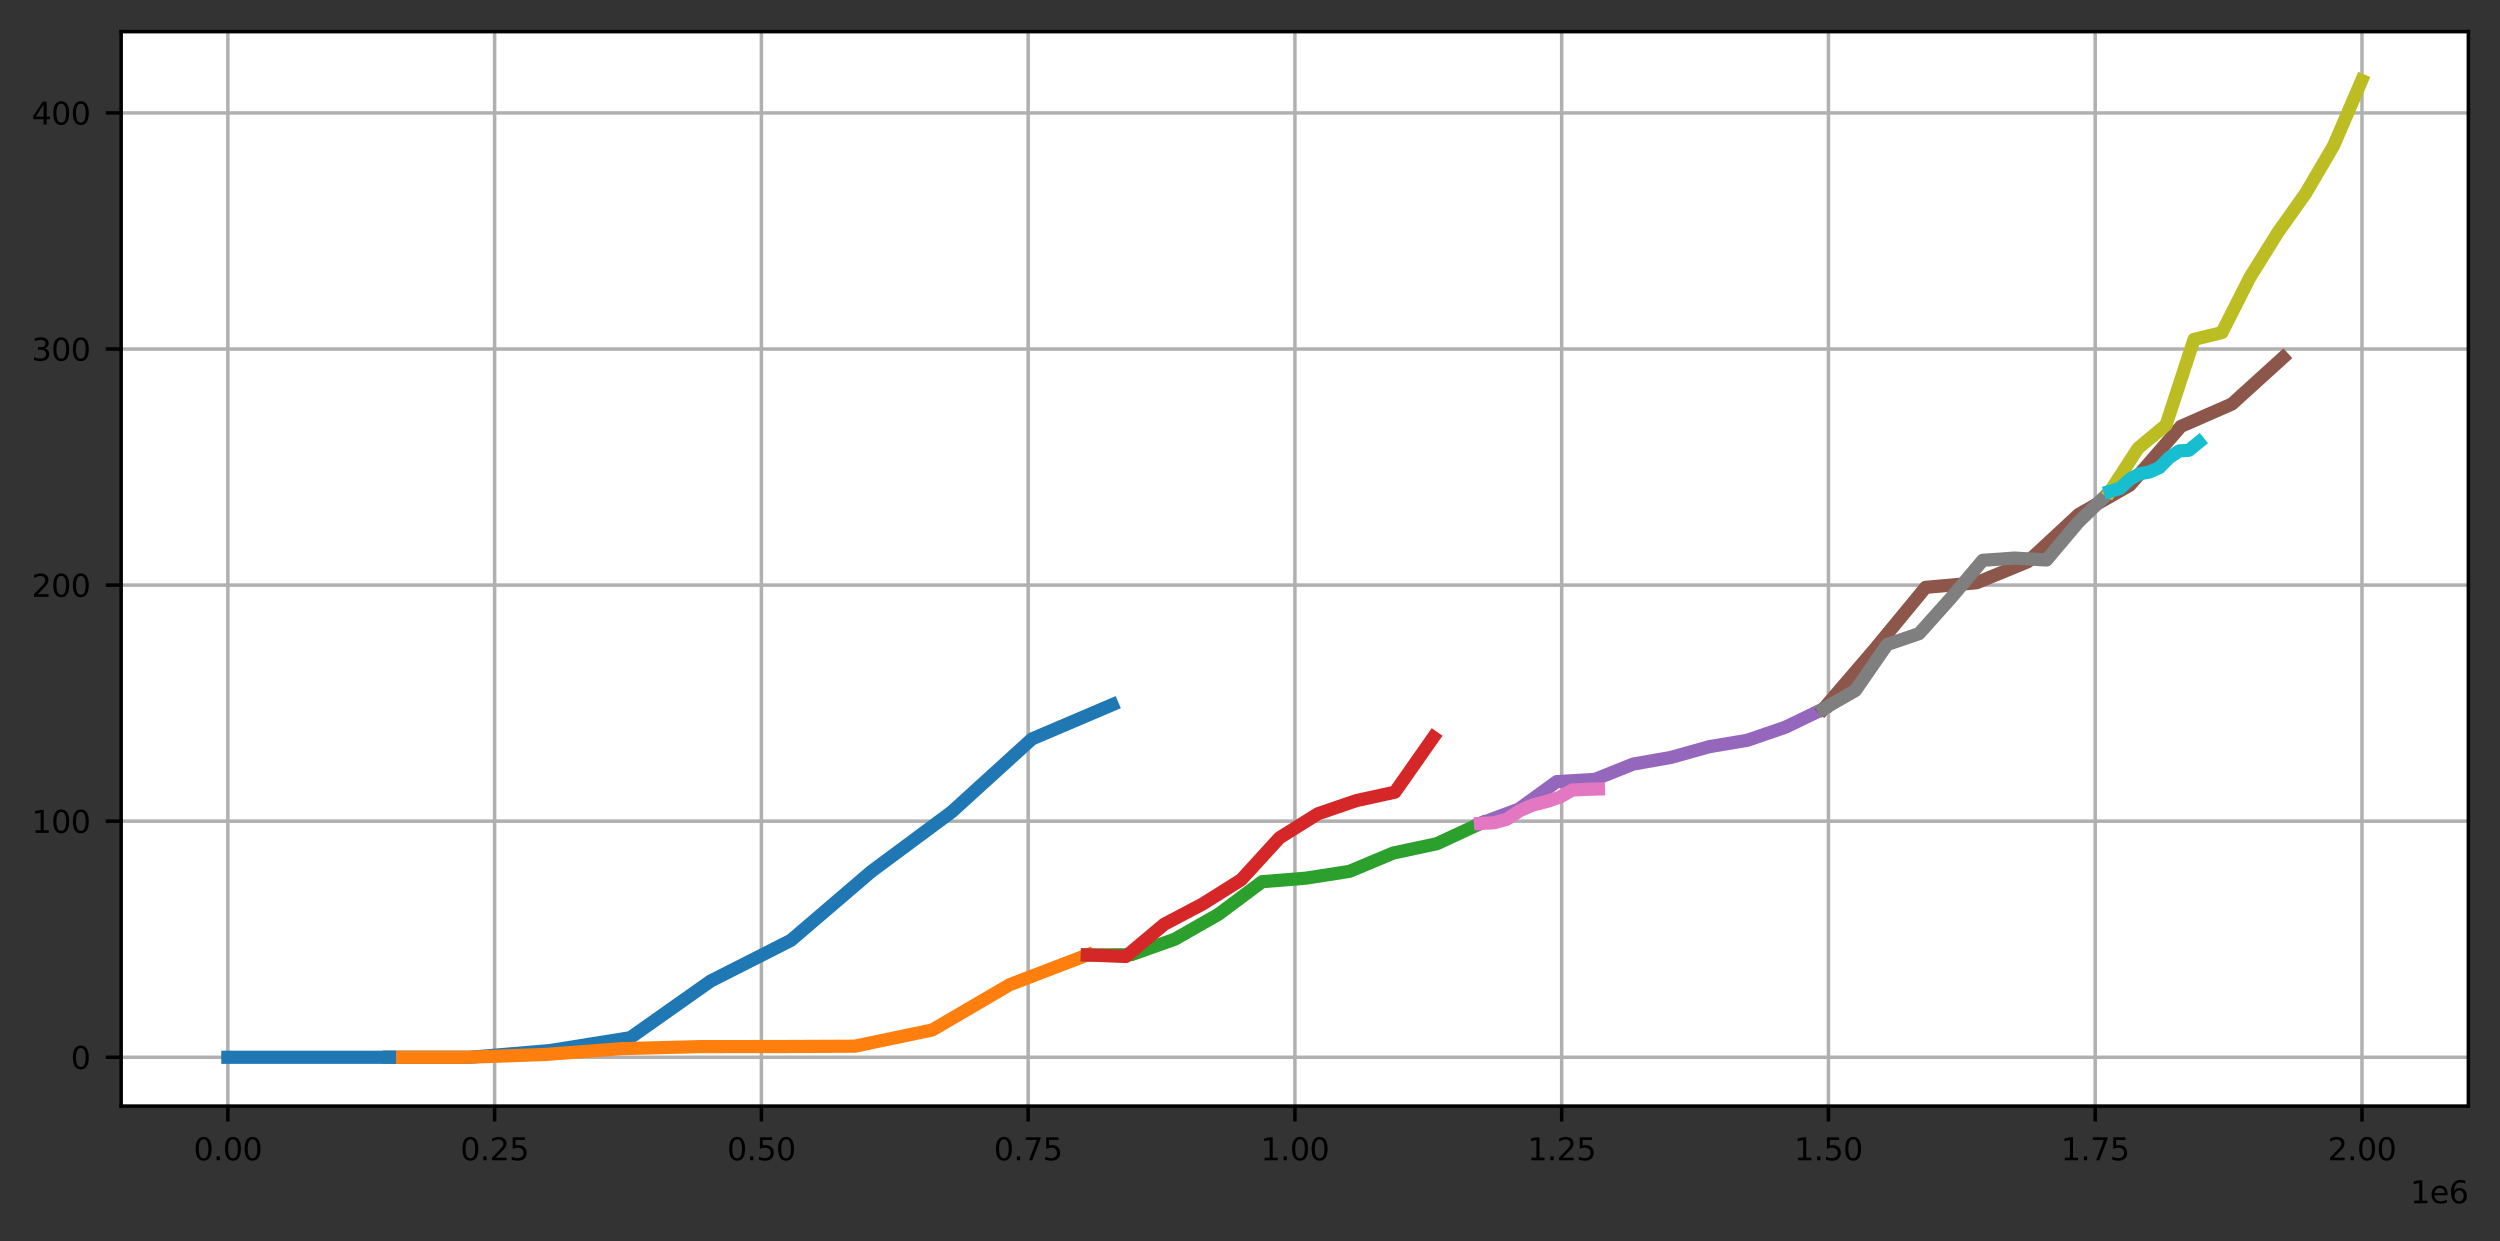 <?xml version="1.0" encoding="utf-8" standalone="no"?>
<!DOCTYPE svg PUBLIC "-//W3C//DTD SVG 1.1//EN"
  "http://www.w3.org/Graphics/SVG/1.1/DTD/svg11.dtd">
<svg height="282.349pt" version="1.1" viewBox="0 0 568.661 282.349" width="568.661pt" xmlns="http://www.w3.org/2000/svg" xmlns:xlink="http://www.w3.org/1999/xlink">
 <rect x="0" y="0" width="568.661" height="282.349" fill="#333333" stroke="none"/>
 <defs>
  <style type="text/css">*{stroke-linecap:butt;stroke-linejoin:round;}</style>
 </defs>
 <g id="figure_1">
  <g id="patch_1">
   <path d="M 0 282.349 
L 568.661 282.349 
L 568.661 0 
L 0 0 
z
" style="fill:none;"/>
  </g>
  <g id="axes_1">
   <g id="patch_2">
    <path d="M 27.561 251.6 
L 561.461 251.6 
L 561.461 7.2 
L 27.561 7.2 
z
" style="fill:#ffffff;"/>
   </g>
   <g id="matplotlib.axis_1">
    <g id="xtick_1">
     <g id="line2d_1">
      <path clip-path="url(#p3aca8bba7a)" d="M 51.829 251.6 
L 51.829 7.2 
" style="fill:none;stroke:#b0b0b0;stroke-linecap:square;stroke-width:0.8;"/>
     </g>
     <g id="line2d_2">
      <defs>
       <path d="M 0 0 
L 0 3.5 
" id="m0d9103af17" style="stroke:#000000;stroke-width:0.8;"/>
      </defs>
      <g>
       <use style="stroke:#000000;stroke-width:0.8;" x="51.829" xlink:href="#m0d9103af17" y="251.6"/>
      </g>
     </g>
     <g id="text_1">
      <!-- 0.00 -->
      <g transform="translate(44.036 263.919)scale(0.07 -0.07)">
       <defs>
        <path d="M 2034 4250 
Q 1547 4250 1301 3770 
Q 1056 3291 1056 2328 
Q 1056 1369 1301 889 
Q 1547 409 2034 409 
Q 2525 409 2770 889 
Q 3016 1369 3016 2328 
Q 3016 3291 2770 3770 
Q 2525 4250 2034 4250 
z
M 2034 4750 
Q 2819 4750 3233 4129 
Q 3647 3509 3647 2328 
Q 3647 1150 3233 529 
Q 2819 -91 2034 -91 
Q 1250 -91 836 529 
Q 422 1150 422 2328 
Q 422 3509 836 4129 
Q 1250 4750 2034 4750 
z
" id="DejaVuSans-30" transform="scale(0.016)"/>
        <path d="M 684 794 
L 1344 794 
L 1344 0 
L 684 0 
L 684 794 
z
" id="DejaVuSans-2e" transform="scale(0.016)"/>
       </defs>
       <use xlink:href="#DejaVuSans-30"/>
       <use x="63.623" xlink:href="#DejaVuSans-2e"/>
       <use x="95.41" xlink:href="#DejaVuSans-30"/>
       <use x="159.033" xlink:href="#DejaVuSans-30"/>
      </g>
     </g>
    </g>
    <g id="xtick_2">
     <g id="line2d_3">
      <path clip-path="url(#p3aca8bba7a)" d="M 112.509 251.6 
L 112.509 7.2 
" style="fill:none;stroke:#b0b0b0;stroke-linecap:square;stroke-width:0.8;"/>
     </g>
     <g id="line2d_4">
      <g>
       <use style="stroke:#000000;stroke-width:0.8;" x="112.509" xlink:href="#m0d9103af17" y="251.6"/>
      </g>
     </g>
     <g id="text_2">
      <!-- 0.25 -->
      <g transform="translate(104.716 263.919)scale(0.07 -0.07)">
       <defs>
        <path d="M 1228 531 
L 3431 531 
L 3431 0 
L 469 0 
L 469 531 
Q 828 903 1448 1529 
Q 2069 2156 2228 2338 
Q 2531 2678 2651 2914 
Q 2772 3150 2772 3378 
Q 2772 3750 2511 3984 
Q 2250 4219 1831 4219 
Q 1534 4219 1204 4116 
Q 875 4013 500 3803 
L 500 4441 
Q 881 4594 1212 4672 
Q 1544 4750 1819 4750 
Q 2544 4750 2975 4387 
Q 3406 4025 3406 3419 
Q 3406 3131 3298 2873 
Q 3191 2616 2906 2266 
Q 2828 2175 2409 1742 
Q 1991 1309 1228 531 
z
" id="DejaVuSans-32" transform="scale(0.016)"/>
        <path d="M 691 4666 
L 3169 4666 
L 3169 4134 
L 1269 4134 
L 1269 2991 
Q 1406 3038 1543 3061 
Q 1681 3084 1819 3084 
Q 2600 3084 3056 2656 
Q 3513 2228 3513 1497 
Q 3513 744 3044 326 
Q 2575 -91 1722 -91 
Q 1428 -91 1123 -41 
Q 819 9 494 109 
L 494 744 
Q 775 591 1075 516 
Q 1375 441 1709 441 
Q 2250 441 2565 725 
Q 2881 1009 2881 1497 
Q 2881 1984 2565 2268 
Q 2250 2553 1709 2553 
Q 1456 2553 1204 2497 
Q 953 2441 691 2322 
L 691 4666 
z
" id="DejaVuSans-35" transform="scale(0.016)"/>
       </defs>
       <use xlink:href="#DejaVuSans-30"/>
       <use x="63.623" xlink:href="#DejaVuSans-2e"/>
       <use x="95.41" xlink:href="#DejaVuSans-32"/>
       <use x="159.033" xlink:href="#DejaVuSans-35"/>
      </g>
     </g>
    </g>
    <g id="xtick_3">
     <g id="line2d_5">
      <path clip-path="url(#p3aca8bba7a)" d="M 173.188 251.6 
L 173.188 7.2 
" style="fill:none;stroke:#b0b0b0;stroke-linecap:square;stroke-width:0.8;"/>
     </g>
     <g id="line2d_6">
      <g>
       <use style="stroke:#000000;stroke-width:0.8;" x="173.188" xlink:href="#m0d9103af17" y="251.6"/>
      </g>
     </g>
     <g id="text_3">
      <!-- 0.50 -->
      <g transform="translate(165.395 263.919)scale(0.07 -0.07)">
       <use xlink:href="#DejaVuSans-30"/>
       <use x="63.623" xlink:href="#DejaVuSans-2e"/>
       <use x="95.41" xlink:href="#DejaVuSans-35"/>
       <use x="159.033" xlink:href="#DejaVuSans-30"/>
      </g>
     </g>
    </g>
    <g id="xtick_4">
     <g id="line2d_7">
      <path clip-path="url(#p3aca8bba7a)" d="M 233.867 251.6 
L 233.867 7.2 
" style="fill:none;stroke:#b0b0b0;stroke-linecap:square;stroke-width:0.8;"/>
     </g>
     <g id="line2d_8">
      <g>
       <use style="stroke:#000000;stroke-width:0.8;" x="233.867" xlink:href="#m0d9103af17" y="251.6"/>
      </g>
     </g>
     <g id="text_4">
      <!-- 0.75 -->
      <g transform="translate(226.074 263.919)scale(0.07 -0.07)">
       <defs>
        <path d="M 525 4666 
L 3525 4666 
L 3525 4397 
L 1831 0 
L 1172 0 
L 2766 4134 
L 525 4134 
L 525 4666 
z
" id="DejaVuSans-37" transform="scale(0.016)"/>
       </defs>
       <use xlink:href="#DejaVuSans-30"/>
       <use x="63.623" xlink:href="#DejaVuSans-2e"/>
       <use x="95.41" xlink:href="#DejaVuSans-37"/>
       <use x="159.033" xlink:href="#DejaVuSans-35"/>
      </g>
     </g>
    </g>
    <g id="xtick_5">
     <g id="line2d_9">
      <path clip-path="url(#p3aca8bba7a)" d="M 294.547 251.6 
L 294.547 7.2 
" style="fill:none;stroke:#b0b0b0;stroke-linecap:square;stroke-width:0.8;"/>
     </g>
     <g id="line2d_10">
      <g>
       <use style="stroke:#000000;stroke-width:0.8;" x="294.547" xlink:href="#m0d9103af17" y="251.6"/>
      </g>
     </g>
     <g id="text_5">
      <!-- 1.00 -->
      <g transform="translate(286.754 263.919)scale(0.07 -0.07)">
       <defs>
        <path d="M 794 531 
L 1825 531 
L 1825 4091 
L 703 3866 
L 703 4441 
L 1819 4666 
L 2450 4666 
L 2450 531 
L 3481 531 
L 3481 0 
L 794 0 
L 794 531 
z
" id="DejaVuSans-31" transform="scale(0.016)"/>
       </defs>
       <use xlink:href="#DejaVuSans-31"/>
       <use x="63.623" xlink:href="#DejaVuSans-2e"/>
       <use x="95.41" xlink:href="#DejaVuSans-30"/>
       <use x="159.033" xlink:href="#DejaVuSans-30"/>
      </g>
     </g>
    </g>
    <g id="xtick_6">
     <g id="line2d_11">
      <path clip-path="url(#p3aca8bba7a)" d="M 355.226 251.6 
L 355.226 7.2 
" style="fill:none;stroke:#b0b0b0;stroke-linecap:square;stroke-width:0.8;"/>
     </g>
     <g id="line2d_12">
      <g>
       <use style="stroke:#000000;stroke-width:0.8;" x="355.226" xlink:href="#m0d9103af17" y="251.6"/>
      </g>
     </g>
     <g id="text_6">
      <!-- 1.25 -->
      <g transform="translate(347.433 263.919)scale(0.07 -0.07)">
       <use xlink:href="#DejaVuSans-31"/>
       <use x="63.623" xlink:href="#DejaVuSans-2e"/>
       <use x="95.41" xlink:href="#DejaVuSans-32"/>
       <use x="159.033" xlink:href="#DejaVuSans-35"/>
      </g>
     </g>
    </g>
    <g id="xtick_7">
     <g id="line2d_13">
      <path clip-path="url(#p3aca8bba7a)" d="M 415.905 251.6 
L 415.905 7.2 
" style="fill:none;stroke:#b0b0b0;stroke-linecap:square;stroke-width:0.8;"/>
     </g>
     <g id="line2d_14">
      <g>
       <use style="stroke:#000000;stroke-width:0.8;" x="415.905" xlink:href="#m0d9103af17" y="251.6"/>
      </g>
     </g>
     <g id="text_7">
      <!-- 1.50 -->
      <g transform="translate(408.112 263.919)scale(0.07 -0.07)">
       <use xlink:href="#DejaVuSans-31"/>
       <use x="63.623" xlink:href="#DejaVuSans-2e"/>
       <use x="95.41" xlink:href="#DejaVuSans-35"/>
       <use x="159.033" xlink:href="#DejaVuSans-30"/>
      </g>
     </g>
    </g>
    <g id="xtick_8">
     <g id="line2d_15">
      <path clip-path="url(#p3aca8bba7a)" d="M 476.584 251.6 
L 476.584 7.2 
" style="fill:none;stroke:#b0b0b0;stroke-linecap:square;stroke-width:0.8;"/>
     </g>
     <g id="line2d_16">
      <g>
       <use style="stroke:#000000;stroke-width:0.8;" x="476.584" xlink:href="#m0d9103af17" y="251.6"/>
      </g>
     </g>
     <g id="text_8">
      <!-- 1.75 -->
      <g transform="translate(468.791 263.919)scale(0.07 -0.07)">
       <use xlink:href="#DejaVuSans-31"/>
       <use x="63.623" xlink:href="#DejaVuSans-2e"/>
       <use x="95.41" xlink:href="#DejaVuSans-37"/>
       <use x="159.033" xlink:href="#DejaVuSans-35"/>
      </g>
     </g>
    </g>
    <g id="xtick_9">
     <g id="line2d_17">
      <path clip-path="url(#p3aca8bba7a)" d="M 537.264 251.6 
L 537.264 7.2 
" style="fill:none;stroke:#b0b0b0;stroke-linecap:square;stroke-width:0.8;"/>
     </g>
     <g id="line2d_18">
      <g>
       <use style="stroke:#000000;stroke-width:0.8;" x="537.264" xlink:href="#m0d9103af17" y="251.6"/>
      </g>
     </g>
     <g id="text_9">
      <!-- 2.00 -->
      <g transform="translate(529.471 263.919)scale(0.07 -0.07)">
       <use xlink:href="#DejaVuSans-32"/>
       <use x="63.623" xlink:href="#DejaVuSans-2e"/>
       <use x="95.41" xlink:href="#DejaVuSans-30"/>
       <use x="159.033" xlink:href="#DejaVuSans-30"/>
      </g>
     </g>
    </g>
    <g id="text_10">
     <!-- 1e6 -->
     <g transform="translate(548.247 273.694)scale(0.07 -0.07)">
      <defs>
       <path d="M 3597 1894 
L 3597 1613 
L 953 1613 
Q 991 1019 1311 708 
Q 1631 397 2203 397 
Q 2534 397 2845 478 
Q 3156 559 3463 722 
L 3463 178 
Q 3153 47 2828 -22 
Q 2503 -91 2169 -91 
Q 1331 -91 842 396 
Q 353 884 353 1716 
Q 353 2575 817 3079 
Q 1281 3584 2069 3584 
Q 2775 3584 3186 3129 
Q 3597 2675 3597 1894 
z
M 3022 2063 
Q 3016 2534 2758 2815 
Q 2500 3097 2075 3097 
Q 1594 3097 1305 2825 
Q 1016 2553 972 2059 
L 3022 2063 
z
" id="DejaVuSans-65" transform="scale(0.016)"/>
       <path d="M 2113 2584 
Q 1688 2584 1439 2293 
Q 1191 2003 1191 1497 
Q 1191 994 1439 701 
Q 1688 409 2113 409 
Q 2538 409 2786 701 
Q 3034 994 3034 1497 
Q 3034 2003 2786 2293 
Q 2538 2584 2113 2584 
z
M 3366 4563 
L 3366 3988 
Q 3128 4100 2886 4159 
Q 2644 4219 2406 4219 
Q 1781 4219 1451 3797 
Q 1122 3375 1075 2522 
Q 1259 2794 1537 2939 
Q 1816 3084 2150 3084 
Q 2853 3084 3261 2657 
Q 3669 2231 3669 1497 
Q 3669 778 3244 343 
Q 2819 -91 2113 -91 
Q 1303 -91 875 529 
Q 447 1150 447 2328 
Q 447 3434 972 4092 
Q 1497 4750 2381 4750 
Q 2619 4750 2861 4703 
Q 3103 4656 3366 4563 
z
" id="DejaVuSans-36" transform="scale(0.016)"/>
      </defs>
      <use xlink:href="#DejaVuSans-31"/>
      <use x="63.623" xlink:href="#DejaVuSans-65"/>
      <use x="125.146" xlink:href="#DejaVuSans-36"/>
     </g>
    </g>
   </g>
   <g id="matplotlib.axis_2">
    <g id="ytick_1">
     <g id="line2d_19">
      <path clip-path="url(#p3aca8bba7a)" d="M 27.561 240.491 
L 561.461 240.491 
" style="fill:none;stroke:#b0b0b0;stroke-linecap:square;stroke-width:0.8;"/>
     </g>
     <g id="line2d_20">
      <defs>
       <path d="M 0 0 
L -3.5 0 
" id="m5e71f9dd67" style="stroke:#000000;stroke-width:0.8;"/>
      </defs>
      <g>
       <use style="stroke:#000000;stroke-width:0.8;" x="27.561" xlink:href="#m5e71f9dd67" y="240.491"/>
      </g>
     </g>
     <g id="text_11">
      <!-- 0 -->
      <g transform="translate(16.108 243.15)scale(0.07 -0.07)">
       <use xlink:href="#DejaVuSans-30"/>
      </g>
     </g>
    </g>
    <g id="ytick_2">
     <g id="line2d_21">
      <path clip-path="url(#p3aca8bba7a)" d="M 27.561 186.79 
L 561.461 186.79 
" style="fill:none;stroke:#b0b0b0;stroke-linecap:square;stroke-width:0.8;"/>
     </g>
     <g id="line2d_22">
      <g>
       <use style="stroke:#000000;stroke-width:0.8;" x="27.561" xlink:href="#m5e71f9dd67" y="186.79"/>
      </g>
     </g>
     <g id="text_12">
      <!-- 100 -->
      <g transform="translate(7.2 189.449)scale(0.07 -0.07)">
       <use xlink:href="#DejaVuSans-31"/>
       <use x="63.623" xlink:href="#DejaVuSans-30"/>
       <use x="127.246" xlink:href="#DejaVuSans-30"/>
      </g>
     </g>
    </g>
    <g id="ytick_3">
     <g id="line2d_23">
      <path clip-path="url(#p3aca8bba7a)" d="M 27.561 133.089 
L 561.461 133.089 
" style="fill:none;stroke:#b0b0b0;stroke-linecap:square;stroke-width:0.8;"/>
     </g>
     <g id="line2d_24">
      <g>
       <use style="stroke:#000000;stroke-width:0.8;" x="27.561" xlink:href="#m5e71f9dd67" y="133.089"/>
      </g>
     </g>
     <g id="text_13">
      <!-- 200 -->
      <g transform="translate(7.2 135.748)scale(0.07 -0.07)">
       <use xlink:href="#DejaVuSans-32"/>
       <use x="63.623" xlink:href="#DejaVuSans-30"/>
       <use x="127.246" xlink:href="#DejaVuSans-30"/>
      </g>
     </g>
    </g>
    <g id="ytick_4">
     <g id="line2d_25">
      <path clip-path="url(#p3aca8bba7a)" d="M 27.561 79.388 
L 561.461 79.388 
" style="fill:none;stroke:#b0b0b0;stroke-linecap:square;stroke-width:0.8;"/>
     </g>
     <g id="line2d_26">
      <g>
       <use style="stroke:#000000;stroke-width:0.8;" x="27.561" xlink:href="#m5e71f9dd67" y="79.388"/>
      </g>
     </g>
     <g id="text_14">
      <!-- 300 -->
      <g transform="translate(7.2 82.047)scale(0.07 -0.07)">
       <defs>
        <path d="M 2597 2516 
Q 3050 2419 3304 2112 
Q 3559 1806 3559 1356 
Q 3559 666 3084 287 
Q 2609 -91 1734 -91 
Q 1441 -91 1130 -33 
Q 819 25 488 141 
L 488 750 
Q 750 597 1062 519 
Q 1375 441 1716 441 
Q 2309 441 2620 675 
Q 2931 909 2931 1356 
Q 2931 1769 2642 2001 
Q 2353 2234 1838 2234 
L 1294 2234 
L 1294 2753 
L 1863 2753 
Q 2328 2753 2575 2939 
Q 2822 3125 2822 3475 
Q 2822 3834 2567 4026 
Q 2313 4219 1838 4219 
Q 1578 4219 1281 4162 
Q 984 4106 628 3988 
L 628 4550 
Q 988 4650 1302 4700 
Q 1616 4750 1894 4750 
Q 2613 4750 3031 4423 
Q 3450 4097 3450 3541 
Q 3450 3153 3228 2886 
Q 3006 2619 2597 2516 
z
" id="DejaVuSans-33" transform="scale(0.016)"/>
       </defs>
       <use xlink:href="#DejaVuSans-33"/>
       <use x="63.623" xlink:href="#DejaVuSans-30"/>
       <use x="127.246" xlink:href="#DejaVuSans-30"/>
      </g>
     </g>
    </g>
    <g id="ytick_5">
     <g id="line2d_27">
      <path clip-path="url(#p3aca8bba7a)" d="M 27.561 25.687 
L 561.461 25.687 
" style="fill:none;stroke:#b0b0b0;stroke-linecap:square;stroke-width:0.8;"/>
     </g>
     <g id="line2d_28">
      <g>
       <use style="stroke:#000000;stroke-width:0.8;" x="27.561" xlink:href="#m5e71f9dd67" y="25.687"/>
      </g>
     </g>
     <g id="text_15">
      <!-- 400 -->
      <g transform="translate(7.2 28.346)scale(0.07 -0.07)">
       <defs>
        <path d="M 2419 4116 
L 825 1625 
L 2419 1625 
L 2419 4116 
z
M 2253 4666 
L 3047 4666 
L 3047 1625 
L 3713 1625 
L 3713 1100 
L 3047 1100 
L 3047 0 
L 2419 0 
L 2419 1100 
L 313 1100 
L 313 1709 
L 2253 4666 
z
" id="DejaVuSans-34" transform="scale(0.016)"/>
       </defs>
       <use xlink:href="#DejaVuSans-34"/>
       <use x="63.623" xlink:href="#DejaVuSans-30"/>
       <use x="127.246" xlink:href="#DejaVuSans-30"/>
      </g>
     </g>
    </g>
   </g>
   <g id="line2d_29">
    <path clip-path="url(#p3aca8bba7a)" d="M 88.572 240.491 
L 106.84 240.491 
L 125.107 238.96 
L 143.375 236.037 
L 161.643 223.148 
L 179.911 213.888 
L 198.179 198.244 
L 216.447 184.701 
L 234.715 168.089 
L 252.983 160.301 
" style="fill:none;stroke:#1f77b4;stroke-linecap:square;stroke-width:3;"/>
   </g>
   <g id="line2d_30">
    <path clip-path="url(#p3aca8bba7a)" d="M 88.572 240.491 
L 106.211 240.491 
L 123.851 239.86 
L 141.491 238.529 
L 159.13 238.061 
L 176.77 238.052 
L 194.41 237.975 
L 212.05 234.283 
L 229.689 223.967 
L 247.329 217.216 
" style="fill:none;stroke:#ff7f0e;stroke-linecap:square;stroke-width:3;"/>
   </g>
   <g id="line2d_31">
    <path clip-path="url(#p3aca8bba7a)" d="M 247.329 217.216 
L 257.268 217.17 
L 267.208 213.639 
L 277.147 207.971 
L 287.087 200.554 
L 297.026 199.748 
L 306.966 198.201 
L 316.905 194.033 
L 326.844 191.908 
L 336.784 187.291 
" style="fill:none;stroke:#2ca02c;stroke-linecap:square;stroke-width:3;"/>
   </g>
   <g id="line2d_32">
    <path clip-path="url(#p3aca8bba7a)" d="M 247.329 217.216 
L 256.074 217.566 
L 264.819 210.232 
L 273.564 205.619 
L 282.309 200.13 
L 291.054 190.559 
L 299.799 185.095 
L 308.544 182.102 
L 317.289 180.187 
L 326.034 167.719 
" style="fill:none;stroke:#d62728;stroke-linecap:square;stroke-width:3;"/>
   </g>
   <g id="line2d_33">
    <path clip-path="url(#p3aca8bba7a)" d="M 336.784 187.291 
L 345.451 184.054 
L 354.118 177.784 
L 362.784 177.29 
L 371.451 173.807 
L 380.118 172.277 
L 388.785 169.845 
L 397.452 168.384 
L 406.119 165.409 
L 414.786 161.224 
" style="fill:none;stroke:#9467bd;stroke-linecap:square;stroke-width:3;"/>
   </g>
   <g id="line2d_34">
    <path clip-path="url(#p3aca8bba7a)" d="M 414.786 161.224 
L 426.398 147.697 
L 438.01 133.603 
L 449.623 132.554 
L 461.235 127.774 
L 472.848 117.009 
L 484.46 110.359 
L 496.072 96.99 
L 507.685 91.897 
L 519.297 81.359 
" style="fill:none;stroke:#8c564b;stroke-linecap:square;stroke-width:3;"/>
   </g>
   <g id="line2d_35">
    <path clip-path="url(#p3aca8bba7a)" d="M 336.784 187.291 
L 339.762 187.16 
L 342.74 186.353 
L 345.718 184.378 
L 348.696 183.099 
L 351.673 182.346 
L 354.651 181.389 
L 357.629 179.702 
L 360.607 179.56 
L 363.585 179.47 
" style="fill:none;stroke:#e377c2;stroke-linecap:square;stroke-width:3;"/>
   </g>
   <g id="line2d_36">
    <path clip-path="url(#p3aca8bba7a)" d="M 414.786 161.224 
L 422.03 157.066 
L 429.275 146.597 
L 436.519 144.124 
L 443.764 136.031 
L 451.009 127.446 
L 458.253 126.94 
L 465.498 127.379 
L 472.743 118.792 
L 479.987 111.74 
" style="fill:none;stroke:#7f7f7f;stroke-linecap:square;stroke-width:3;"/>
   </g>
   <g id="line2d_37">
    <path clip-path="url(#p3aca8bba7a)" d="M 479.987 111.74 
L 486.343 101.956 
L 492.7 96.657 
L 499.056 77.206 
L 505.412 75.649 
L 511.768 63.095 
L 518.124 52.891 
L 524.481 43.933 
L 530.837 33.092 
L 537.193 18.309 
" style="fill:none;stroke:#bcbd22;stroke-linecap:square;stroke-width:3;"/>
   </g>
   <g id="line2d_38">
    <path clip-path="url(#p3aca8bba7a)" d="M 479.987 111.74 
L 482.226 111.078 
L 484.465 109.004 
L 486.705 107.755 
L 488.944 107.36 
L 491.183 106.366 
L 493.422 104.093 
L 495.661 102.576 
L 497.9 102.421 
L 500.14 100.592 
" style="fill:none;stroke:#17becf;stroke-linecap:square;stroke-width:3;"/>
   </g>
   <g id="line2d_39">
    <path clip-path="url(#p3aca8bba7a)" d="M 51.829 240.491 
L 55.912 240.491 
L 59.994 240.491 
L 64.077 240.491 
L 68.159 240.491 
L 72.242 240.491 
L 76.324 240.491 
L 80.407 240.491 
L 84.489 240.491 
L 88.572 240.491 
" style="fill:none;stroke:#1f77b4;stroke-linecap:square;stroke-width:3;"/>
   </g>
   <g id="patch_3">
    <path d="M 27.561 251.6 
L 27.561 7.2 
" style="fill:none;stroke:#000000;stroke-linecap:square;stroke-linejoin:miter;stroke-width:0.8;"/>
   </g>
   <g id="patch_4">
    <path d="M 561.461 251.6 
L 561.461 7.2 
" style="fill:none;stroke:#000000;stroke-linecap:square;stroke-linejoin:miter;stroke-width:0.8;"/>
   </g>
   <g id="patch_5">
    <path d="M 27.561 251.6 
L 561.461 251.6 
" style="fill:none;stroke:#000000;stroke-linecap:square;stroke-linejoin:miter;stroke-width:0.8;"/>
   </g>
   <g id="patch_6">
    <path d="M 27.561 7.2 
L 561.461 7.2 
" style="fill:none;stroke:#000000;stroke-linecap:square;stroke-linejoin:miter;stroke-width:0.8;"/>
   </g>
  </g>
 </g>
 <defs>
  <clipPath id="p3aca8bba7a">
   <rect height="244.4" width="533.9" x="27.561" y="7.2"/>
  </clipPath>
 </defs>
</svg>
